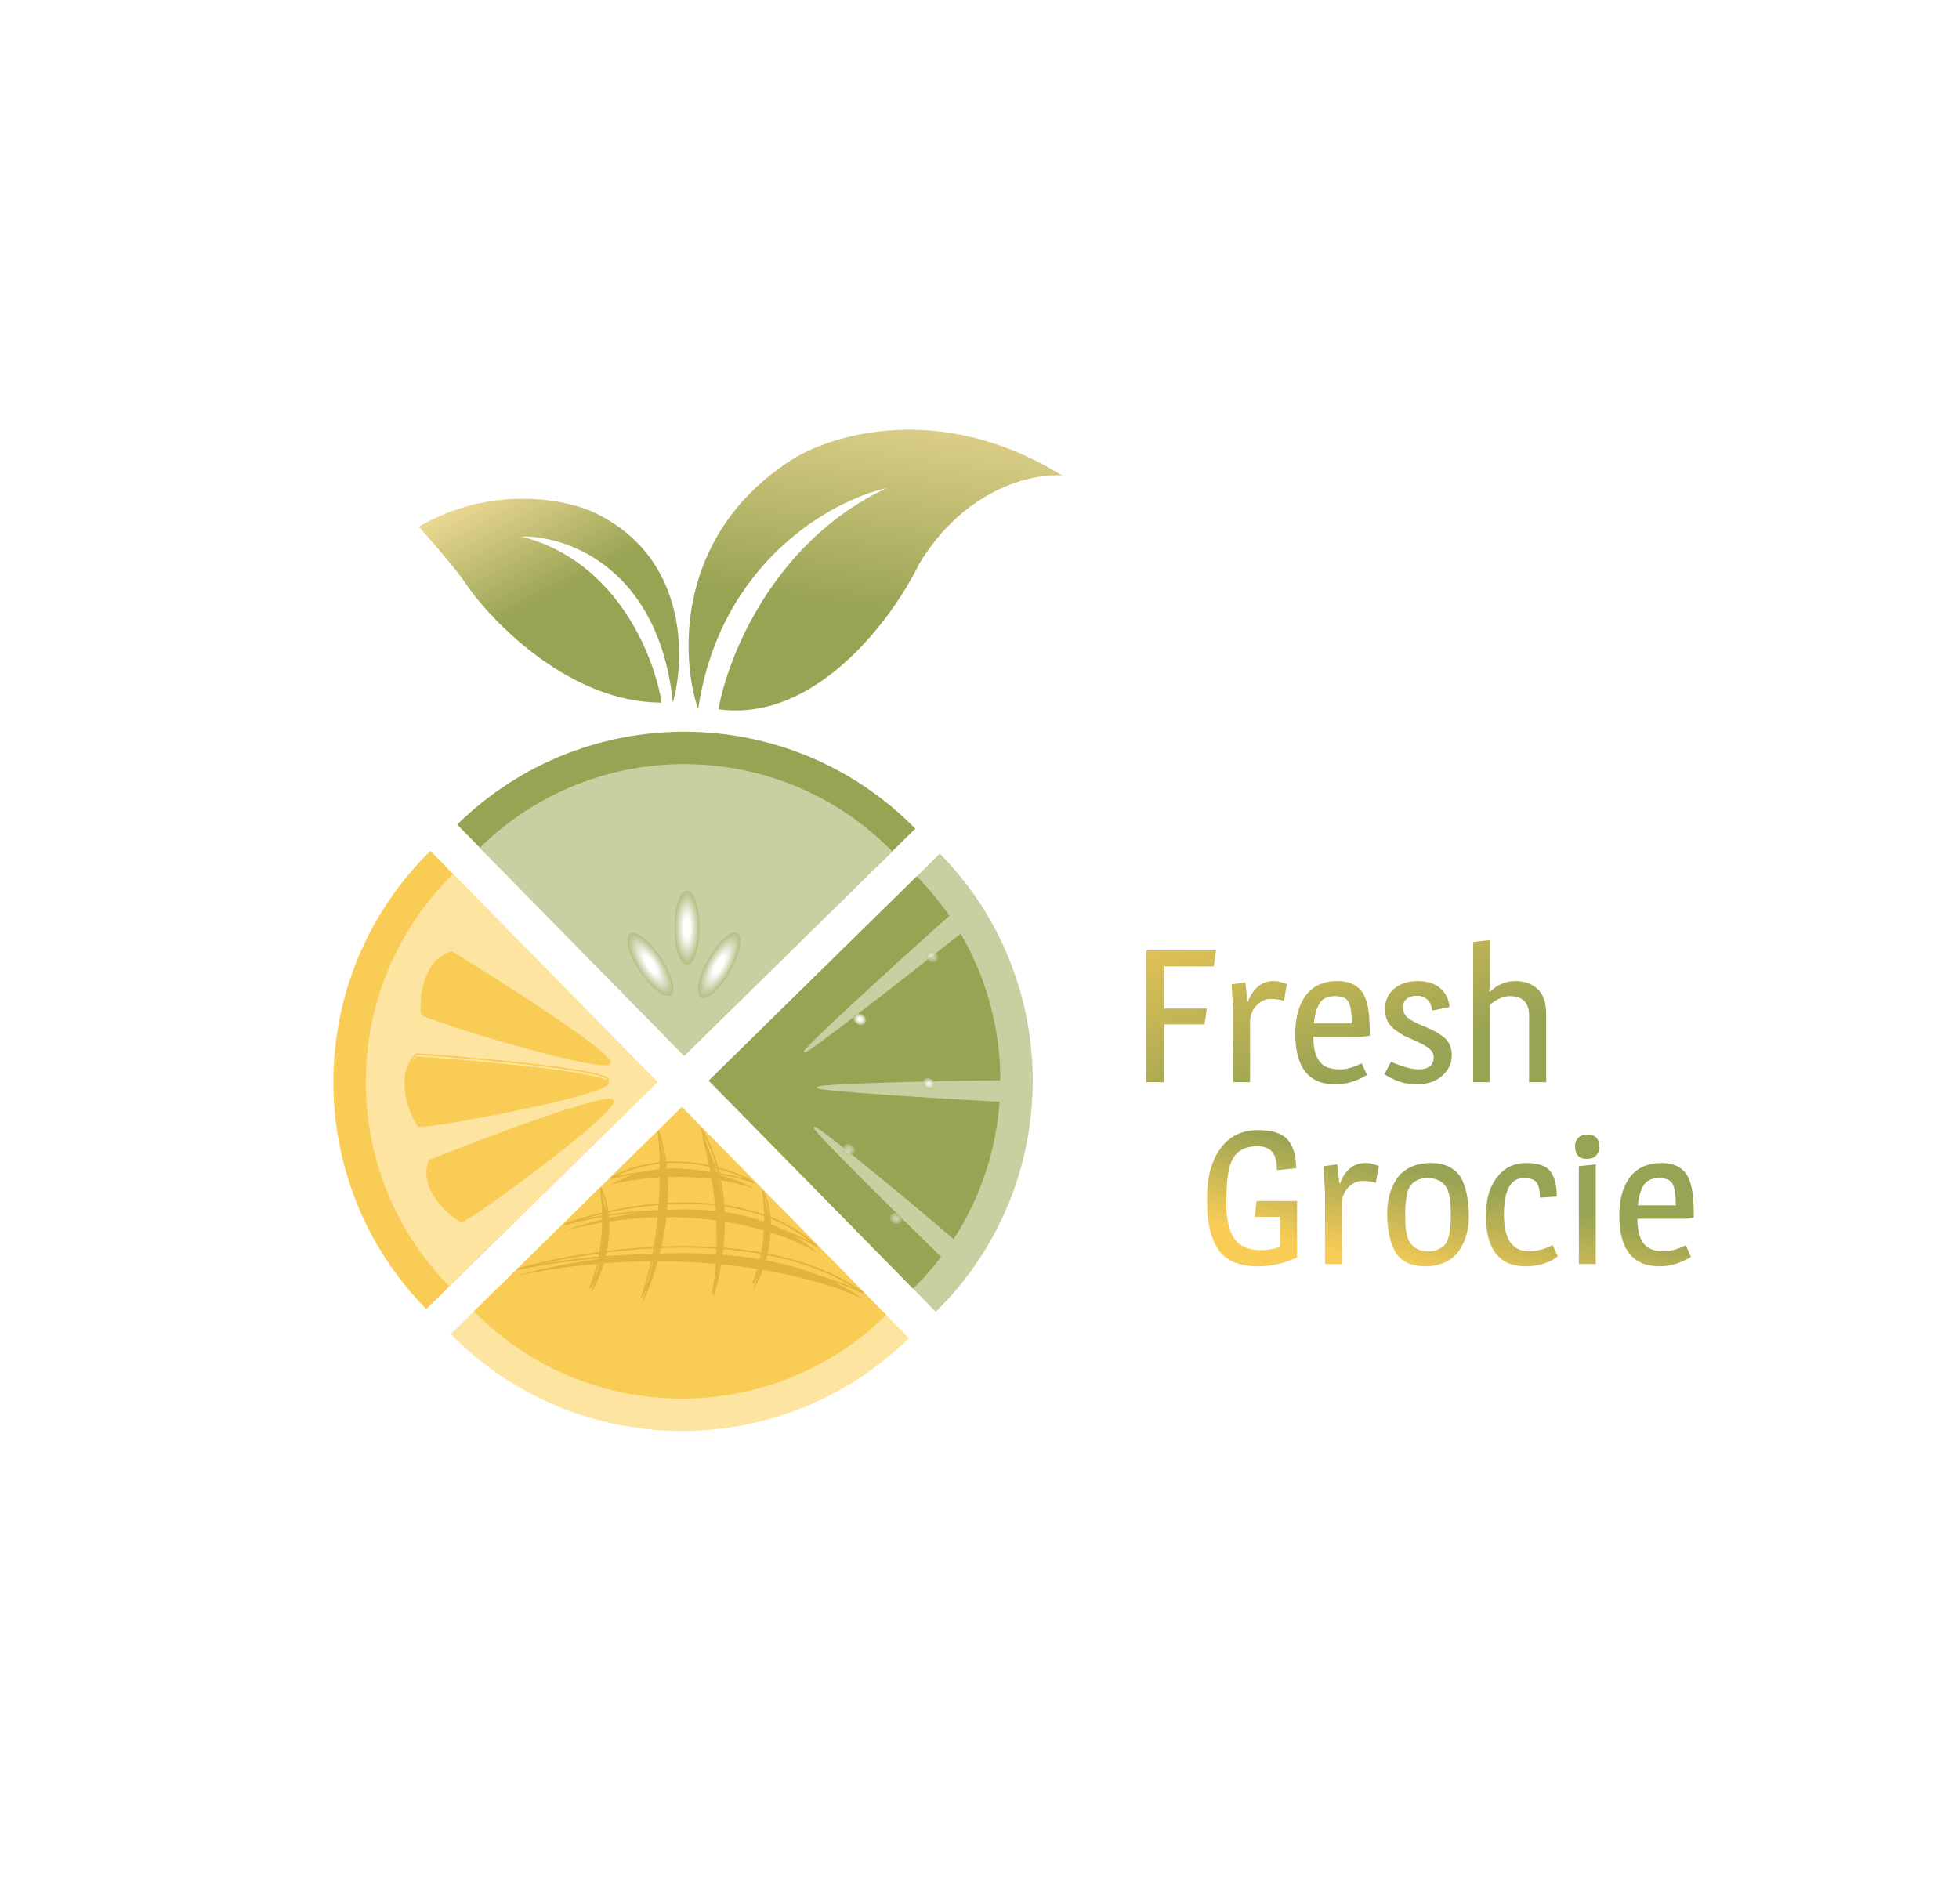<svg width="1249" height="1214" viewBox="0 0 1249 1214" fill="none" xmlns="http://www.w3.org/2000/svg">
<g clip-path="url(#clip0_1_5)">
<rect width="1249" height="1214" fill="white"/>
<path fill-rule="evenodd" clip-rule="evenodd" d="M419.135 689.928L274.369 542.559C192.979 622.512 191.814 753.305 271.767 834.695L419.135 689.928Z" fill="#F9CC56"/>
<path fill-rule="evenodd" clip-rule="evenodd" d="M451.865 689.051L596.631 836.42C678.021 756.467 679.186 625.674 599.233 544.285L451.865 689.051Z" fill="#C9CFA1"/>
<path fill-rule="evenodd" clip-rule="evenodd" d="M291.463 525.767C372.853 445.814 503.646 446.979 583.599 528.369L436.23 673.135L291.463 525.767Z" fill="#98A354"/>
<path fill-rule="evenodd" clip-rule="evenodd" d="M434.77 705.844L287.401 850.611C367.354 932 498.147 933.165 579.537 853.213L434.77 705.844Z" fill="#FEE4A1"/>
<path fill-rule="evenodd" clip-rule="evenodd" d="M302.138 836.134C374.095 909.384 491.809 910.433 565.06 838.476L434.77 705.844L302.138 836.134Z" fill="#F9CC56"/>
<path fill-rule="evenodd" clip-rule="evenodd" d="M582.155 821.683C655.405 749.726 656.454 632.012 584.497 558.761L451.865 689.051L582.155 821.683Z" fill="#98A354"/>
<path fill-rule="evenodd" clip-rule="evenodd" d="M288.845 557.296C215.595 629.253 214.546 746.967 286.503 820.218L419.135 689.928L288.845 557.296Z" fill="#FEE4A1"/>
<path fill-rule="evenodd" clip-rule="evenodd" d="M568.862 542.845C568.862 542.845 568.862 542.845 568.862 542.845C496.905 469.595 379.191 468.546 305.94 540.503L436.23 673.135L568.862 542.845Z" fill="#C9CFA1"/>
<path d="M503.856 293.699C430.292 341.845 434.03 419.452 445.094 452.238C459.089 357.744 531.068 318.85 565.308 311.215C493.18 344.989 463.784 419.303 458.102 452.238C520.183 460.861 569.196 394.152 585.942 359.72C615.009 311.215 658.759 301.783 677 303.131C600.206 255.344 529.573 276.932 503.856 293.699Z" fill="url(#paint0_linear_1_5)"/>
<path d="M297.235 372.625C292.903 365.446 275.273 345.107 267 335.834C313.211 308.915 360.264 318.336 378.014 326.412C438.304 354.409 437.131 419.136 429.008 448C419.982 361.498 360.865 341.368 332.435 342.116C393.447 357.55 417.425 419.136 421.788 448C364.024 448 314.685 397.75 297.235 372.625Z" fill="url(#paint1_linear_1_5)"/>
<path d="M265.667 672.031C252.089 684.697 260.74 706.599 266.763 715.966C271.951 717.65 387.2 696.193 387.651 688.477C388.011 682.304 306.478 674.941 265.667 672.031Z" stroke="#F9CC56"/>
<g filter="url(#filter0_d_1_5)">
<path d="M265.667 672.031C252.089 684.697 260.74 706.599 266.763 715.966C271.951 717.65 387.2 696.193 387.651 688.477C388.011 682.304 306.478 674.941 265.667 672.031Z" fill="#F9CC56"/>
<path d="M265.667 672.031C252.089 684.697 260.74 706.599 266.763 715.966C271.951 717.65 387.2 696.193 387.651 688.477C388.011 682.304 306.478 674.941 265.667 672.031Z" stroke="#F9CC56"/>
</g>
<g filter="url(#filter1_d_1_5)">
<path d="M288.096 605.077C270.207 610.056 267.786 633.48 268.812 644.569C272.639 648.455 384.801 682.55 388.759 675.911C391.925 670.6 322.969 626.475 288.096 605.077Z" fill="#F9CC56"/>
<path d="M288.096 605.077C270.207 610.056 267.786 633.48 268.812 644.569C272.639 648.455 384.801 682.55 388.759 675.911C391.925 670.6 322.969 626.475 288.096 605.077Z" stroke="#F9CC56"/>
</g>
<path d="M642.489 702.32C656.446 699.086 648.533 692.402 642.833 689.465C637.714 688.797 522.065 691.14 521.363 693.376C520.802 695.164 601.88 700.084 642.489 702.32Z" fill="#C9CFA1" stroke="#C9CFA1"/>
<path d="M603.02 803.617C615.465 810.162 614.008 800.033 611.725 794.151C608.379 790.354 521.335 717.697 519.347 718.93C517.756 719.916 574.466 775.799 603.02 803.617Z" fill="#C9CFA1" stroke="#C9CFA1"/>
<path d="M617.21 590.971C626.463 578.707 615.74 579.468 609.221 581.381C604.635 584.532 512.231 668.375 513.099 670.499C513.793 672.198 582.796 618.189 617.21 590.971Z" fill="#C9CFA1" stroke="#C9CFA1"/>
<g filter="url(#filter2_d_1_5)">
<path d="M273.878 737.94C267.146 755.245 284.448 771.219 293.941 777.042C299.345 776.307 393.849 706.94 390.905 699.793C388.55 694.076 311.906 722.842 273.878 737.94Z" fill="#F9CC56"/>
<path d="M273.878 737.94C267.146 755.245 284.448 771.219 293.941 777.042C299.345 776.307 393.849 706.94 390.905 699.793C388.55 694.076 311.906 722.842 273.878 737.94Z" stroke="#F9CC56"/>
</g>
<g filter="url(#filter3_d_1_5)">
<ellipse cx="438" cy="589.5" rx="8" ry="23.5" fill="url(#paint2_radial_1_5)"/>
</g>
<g filter="url(#filter4_d_1_5)">
<ellipse cx="458.537" cy="613.392" rx="8" ry="23.5" transform="rotate(29.509 458.537 613.392)" fill="url(#paint3_radial_1_5)"/>
</g>
<g filter="url(#filter5_d_1_5)">
<ellipse cx="541.208" cy="730.972" rx="4.047" ry="3.422" transform="rotate(29.509 541.208 730.972)" fill="url(#paint4_radial_1_5)" fill-opacity="0.5" shape-rendering="crispEdges"/>
</g>
<g filter="url(#filter6_d_1_5)">
<ellipse cx="571.208" cy="774.972" rx="4.047" ry="3.422" transform="rotate(29.509 571.208 774.972)" fill="url(#paint5_radial_1_5)" fill-opacity="0.5" shape-rendering="crispEdges"/>
</g>
<g filter="url(#filter7_d_1_5)">
<ellipse cx="592.208" cy="688.972" rx="4.047" ry="3.422" transform="rotate(29.509 592.208 688.972)" fill="url(#paint6_radial_1_5)" fill-opacity="0.5" shape-rendering="crispEdges"/>
</g>
<g filter="url(#filter8_d_1_5)">
<ellipse cx="592.208" cy="688.972" rx="4.047" ry="3.422" transform="rotate(29.509 592.208 688.972)" fill="url(#paint7_radial_1_5)" fill-opacity="0.5" shape-rendering="crispEdges"/>
</g>
<g filter="url(#filter9_d_1_5)">
<ellipse cx="594.208" cy="607.972" rx="4.047" ry="3.422" transform="rotate(29.509 594.208 607.972)" fill="url(#paint8_radial_1_5)" fill-opacity="0.5" shape-rendering="crispEdges"/>
</g>
<g filter="url(#filter10_d_1_5)">
<ellipse cx="548.208" cy="647.972" rx="4.047" ry="3.422" transform="rotate(29.509 548.208 647.972)" fill="url(#paint9_radial_1_5)"/>
</g>
<g filter="url(#filter11_d_1_5)">
<ellipse cx="414.657" cy="613.005" rx="8" ry="23.5" transform="rotate(-33.559 414.657 613.005)" fill="url(#paint10_radial_1_5)"/>
</g>
<g filter="url(#filter12_i_1_5)">
<path d="M481.001 754C465.024 744.808 424.293 731.411 389.181 751.362C405.325 747.079 446.29 741.611 481.001 754Z" fill="#E2B43C"/>
</g>
<path d="M481.001 754C465.024 744.808 424.293 731.411 389.181 751.362C405.325 747.079 446.29 741.611 481.001 754Z" stroke="#E2B43C"/>
<g filter="url(#filter13_i_1_5)">
<path d="M454.379 824.597C461.198 805.646 469.335 758.171 447.331 719.876C452.943 737.892 462.21 784.058 454.379 824.597Z" fill="#E2B43C"/>
</g>
<path d="M454.379 824.597C461.198 805.646 469.335 758.171 447.331 719.876C452.943 737.892 462.21 784.058 454.379 824.597Z" stroke="#E2B43C"/>
<g filter="url(#filter14_i_1_5)">
<path d="M409.17 827.041C418.557 809.218 433.833 763.094 419.843 721.18C422.059 740.117 423.028 787.801 409.17 827.041Z" fill="#E2B43C"/>
</g>
<path d="M409.17 827.041C418.557 809.218 433.833 763.094 419.843 721.18C422.059 740.117 423.028 787.801 409.17 827.041Z" stroke="#E2B43C"/>
<g filter="url(#filter15_i_1_5)">
<path d="M376 821.365C383.277 810.672 394.85 782.857 382.932 757.145C385.013 768.698 386.539 797.716 376 821.365Z" fill="#E2B43C"/>
</g>
<path d="M376 821.365C383.277 810.672 394.85 782.857 382.932 757.145C385.013 768.698 386.539 797.716 376 821.365Z" stroke="#E2B43C"/>
<g filter="url(#filter16_i_1_5)">
<path d="M480 818.307C486.654 808.45 497.245 782.815 486.373 759.133C488.267 769.776 489.643 796.51 480 818.307Z" fill="#E2B43C"/>
</g>
<path d="M480 818.307C486.654 808.45 497.245 782.815 486.373 759.133C488.267 769.776 489.643 796.51 480 818.307Z" stroke="#E2B43C"/>
<g filter="url(#filter17_i_1_5)">
<path d="M360.001 780.67C394.738 767.819 475.591 752.694 521.106 795C500.128 781.556 438.538 759.868 360.001 780.67Z" fill="#E2B43C"/>
</g>
<path d="M360.001 780.67C394.738 767.819 475.591 752.694 521.106 795C500.128 781.556 438.538 759.868 360.001 780.67Z" stroke="#E2B43C"/>
<g filter="url(#filter18_i_1_5)">
<path d="M330.001 809.241C377.507 795.714 488.08 779.792 550.325 824.321C521.636 810.17 437.407 787.344 330.001 809.241Z" fill="#E2B43C"/>
</g>
<path d="M330.001 809.241C377.507 795.714 488.08 779.792 550.325 824.321C521.636 810.17 437.407 787.344 330.001 809.241Z" stroke="#E2B43C"/>
<path d="M730.8 606H775.32L773.88 616.2H742.32V643.08H769.44L768 653.16H742.32V690H730.8V606ZM811.762 625.56C813.842 625.56 815.402 625.76 816.442 626.16C817.562 626.48 818.482 626.76 819.202 627C819.922 627.16 820.362 627.28 820.522 627.36L818.602 638.16C816.202 637.36 813.322 636.96 809.962 636.96C806.682 636.96 803.682 638.4 800.962 641.28C798.322 644.08 797.002 647.48 797.002 651.48V690H786.202V644.28L785.242 627.6L794.002 626.4L795.322 638.52H795.802C797.162 634.6 799.202 631.48 801.922 629.16C804.722 626.76 808.002 625.56 811.762 625.56ZM852.71 625.56C859.59 625.56 864.67 627.64 867.95 631.8C870.67 635.16 872.35 640.8 872.99 648.72C873.23 651.84 873.35 655.72 873.35 660.36L868.43 661.08H837.35C837.35 671.16 840.03 677.52 845.39 680.16C847.63 681.28 850.71 681.84 854.63 681.84C858.55 681.84 863.07 680.56 868.19 678L871.55 685.44C864.91 689.44 858.23 691.44 851.51 691.44C834.39 691.44 825.83 680.64 825.83 659.04C825.83 648.8 828.07 640.68 832.55 634.68C837.11 628.6 843.83 625.56 852.71 625.56ZM861.83 652.56C861.83 646.16 861.19 641.68 859.91 639.12C858.63 636.48 855.67 635.16 851.03 635.16C846.47 635.16 843.23 636.72 841.31 639.84C839.39 642.88 838.19 647.12 837.71 652.56H861.83ZM883.003 643.68C883.003 638.16 884.923 633.76 888.763 630.48C892.683 627.2 897.723 625.56 903.883 625.56C910.043 625.56 914.843 627.08 918.283 630.12C921.723 633.08 923.683 637.08 924.163 642.12L913.003 644.4C912.843 641.44 911.883 639.12 910.123 637.44C908.363 635.76 906.083 634.92 903.283 634.92C900.483 634.92 898.323 635.6 896.803 636.96C895.283 638.24 894.523 639.84 894.523 641.76C894.523 643.68 894.843 645.24 895.483 646.44C896.123 647.64 897.163 648.72 898.603 649.68C900.523 651.04 903.203 652.44 906.643 653.88C910.083 655.24 912.603 656.36 914.203 657.24C915.803 658.04 917.643 659.2 919.723 660.72C923.643 663.52 925.603 667.56 925.603 672.84C925.603 678.04 923.523 682.44 919.363 686.04C915.203 689.64 909.723 691.44 902.923 691.44C896.123 691.44 889.363 689.28 882.643 684.96L886.843 677.04C894.363 680.24 900.163 681.84 904.243 681.84C910.803 681.84 914.083 679.28 914.083 674.16C914.083 671.84 913.043 669.92 910.963 668.4C908.963 666.8 906.243 665.28 902.803 663.84C899.363 662.32 896.803 661.16 895.123 660.36C893.523 659.48 891.643 658.24 889.483 656.64C885.163 653.44 883.003 649.12 883.003 643.68ZM949.928 632.4C954.648 627.84 960.008 625.56 966.008 625.56C972.088 625.56 976.888 627.28 980.408 630.72C984.008 634.08 985.808 639.44 985.808 646.8V690H974.888V647.52C974.888 639.28 970.768 635.16 962.528 635.16C960.128 635.16 957.768 635.76 955.448 636.96C953.128 638.08 951.288 639.4 949.928 640.92V690H939.248V600.6L949.928 599.4V626.76L949.448 632.28L949.928 632.4Z" fill="url(#paint11_linear_1_5)"/>
<path d="M802.24 720.56C811.12 720.56 817.36 722.6 820.96 726.68C824.56 730.76 826.36 736.84 826.36 744.92L814.12 746.12C814.12 740.44 813.04 736.48 810.88 734.24C808.8 732 805.8 730.88 801.88 730.88C798.04 730.88 794.92 731.48 792.52 732.68C790.2 733.8 788.36 735.32 787 737.24C785.64 739.16 784.56 741.68 783.76 744.8C782.48 749.92 781.84 757.48 781.84 767.48C781.84 777.4 783.56 784.84 787 789.8C790.52 794.68 796.16 797.12 803.92 797.12C808.32 797.12 812.4 796.4 816.16 794.96V775.88H799.96L801.16 765.8H826.96V801.8C818.8 805.56 810.48 807.44 802 807.44C789.76 807.44 781.24 803.72 776.44 796.28C772.52 790.12 770.28 782.08 769.72 772.16C769.64 769.68 769.6 766.76 769.6 763.4C769.6 750.6 772.4 740.28 778 732.44C783.68 724.52 791.76 720.56 802.24 720.56ZM870.348 741.56C872.428 741.56 873.988 741.76 875.028 742.16C876.148 742.48 877.068 742.76 877.788 743C878.508 743.16 878.948 743.28 879.108 743.36L877.188 754.16C874.788 753.36 871.908 752.96 868.548 752.96C865.268 752.96 862.268 754.4 859.548 757.28C856.908 760.08 855.588 763.48 855.588 767.48V806H844.788V760.28L843.828 743.6L852.588 742.4L853.908 754.52H854.388C855.748 750.6 857.788 747.48 860.508 745.16C863.308 742.76 866.588 741.56 870.348 741.56ZM890.416 751.76C892.496 748.64 895.376 746.16 899.056 744.32C902.816 742.48 907.176 741.56 912.136 741.56C917.176 741.56 921.376 742.52 924.736 744.44C928.176 746.36 930.696 749.04 932.296 752.48C935.096 758.64 936.496 766.2 936.496 775.16C936.496 783.8 934.496 791.12 930.496 797.12C928.416 800.32 925.496 802.84 921.736 804.68C918.056 806.52 913.696 807.44 908.656 807.44C903.696 807.44 899.496 806.48 896.056 804.56C892.696 802.64 890.216 799.92 888.616 796.4C885.816 790.32 884.416 782.8 884.416 773.84C884.416 765.2 886.416 757.84 890.416 751.76ZM921.016 755.48C919.976 754.2 918.536 753.16 916.696 752.36C914.856 751.56 912.616 751.16 909.976 751.16C907.416 751.16 905.216 751.64 903.376 752.6C901.536 753.56 900.136 754.72 899.176 756.08C898.216 757.36 897.496 759.2 897.016 761.6C896.296 765.2 895.936 769.08 895.936 773.24C895.936 777.4 896.016 780.48 896.176 782.48C896.336 784.4 896.696 786.4 897.256 788.48C897.896 790.56 898.776 792.24 899.896 793.52C902.296 796.4 905.976 797.84 910.936 797.84C913.496 797.84 915.696 797.36 917.536 796.4C919.376 795.44 920.776 794.32 921.736 793.04C922.696 791.68 923.416 789.8 923.896 787.4C924.616 783.8 924.976 779.92 924.976 775.76C924.976 771.6 924.896 768.56 924.736 766.64C924.576 764.64 924.176 762.6 923.536 760.52C922.976 758.44 922.136 756.76 921.016 755.48ZM947.345 774.92C947.345 764.92 949.665 756.88 954.305 750.8C959.025 744.64 965.265 741.56 973.025 741.56C980.865 741.56 986.065 743.4 988.625 747.08C991.265 750.68 992.585 755.96 992.585 762.92L981.785 763.64C981.785 759.08 981.105 755.88 979.745 754.04C978.385 752.12 975.625 751.16 971.465 751.16C963.065 751.16 958.865 758.96 958.865 774.56C958.865 790.08 964.225 797.84 974.945 797.84C979.665 797.84 984.665 796.52 989.945 793.88L993.185 801.08C991.185 802.84 988.345 804.36 984.665 805.64C980.985 806.84 977.025 807.44 972.785 807.44C955.825 807.44 947.345 796.6 947.345 774.92ZM1017.42 806H1006.62V743.6L1017.42 742.4V806ZM1011.54 738.92C1006.66 738.92 1004.22 736.2 1004.22 730.76C1004.22 728.76 1004.86 727.04 1006.14 725.6C1007.5 724.16 1009.58 723.44 1012.38 723.44C1017.26 723.44 1019.7 726.16 1019.7 731.6C1019.7 733.6 1019.02 735.32 1017.66 736.76C1016.38 738.2 1014.34 738.92 1011.54 738.92ZM1059.3 741.56C1066.18 741.56 1071.26 743.64 1074.54 747.8C1077.26 751.16 1078.94 756.8 1079.58 764.72C1079.82 767.84 1079.94 771.72 1079.94 776.36L1075.02 777.08H1043.94C1043.94 787.16 1046.62 793.52 1051.98 796.16C1054.22 797.28 1057.3 797.84 1061.22 797.84C1065.14 797.84 1069.66 796.56 1074.78 794L1078.14 801.44C1071.5 805.44 1064.82 807.44 1058.1 807.44C1040.98 807.44 1032.42 796.64 1032.42 775.04C1032.42 764.8 1034.66 756.68 1039.14 750.68C1043.7 744.6 1050.42 741.56 1059.3 741.56ZM1068.42 768.56C1068.42 762.16 1067.78 757.68 1066.5 755.12C1065.22 752.48 1062.26 751.16 1057.62 751.16C1053.06 751.16 1049.82 752.72 1047.9 755.84C1045.98 758.88 1044.78 763.12 1044.3 768.56H1068.42Z" fill="url(#paint12_linear_1_5)"/>
</g>
<defs>
<filter id="filter0_d_1_5" x="255.949" y="671.517" width="134.202" height="49.043" filterUnits="userSpaceOnUse" color-interpolation-filters="sRGB">
<feFlood flood-opacity="0" result="BackgroundImageFix"/>
<feColorMatrix in="SourceAlpha" type="matrix" values="0 0 0 0 0 0 0 0 0 0 0 0 0 0 0 0 0 0 127 0" result="hardAlpha"/>
<feOffset dy="2"/>
<feGaussianBlur stdDeviation="1"/>
<feComposite in2="hardAlpha" operator="out"/>
<feColorMatrix type="matrix" values="0 0 0 0 0 0 0 0 0 0 0 0 0 0 0 0 0 0 0.25 0"/>
<feBlend mode="normal" in2="BackgroundImageFix" result="effect1_dropShadow_1_5"/>
<feBlend mode="normal" in="SourceGraphic" in2="effect1_dropShadow_1_5" result="shape"/>
</filter>
<filter id="filter1_d_1_5" x="266.112" y="604.537" width="125.252" height="76.729" filterUnits="userSpaceOnUse" color-interpolation-filters="sRGB">
<feFlood flood-opacity="0" result="BackgroundImageFix"/>
<feColorMatrix in="SourceAlpha" type="matrix" values="0 0 0 0 0 0 0 0 0 0 0 0 0 0 0 0 0 0 127 0" result="hardAlpha"/>
<feOffset dy="2"/>
<feGaussianBlur stdDeviation="1"/>
<feComposite in2="hardAlpha" operator="out"/>
<feColorMatrix type="matrix" values="0 0 0 0 0 0 0 0 0 0 0 0 0 0 0 0 0 0 0.25 0"/>
<feBlend mode="normal" in2="BackgroundImageFix" result="effect1_dropShadow_1_5"/>
<feBlend mode="normal" in="SourceGraphic" in2="effect1_dropShadow_1_5" result="shape"/>
</filter>
<filter id="filter2_d_1_5" x="269.861" y="698.552" width="123.612" height="83.01" filterUnits="userSpaceOnUse" color-interpolation-filters="sRGB">
<feFlood flood-opacity="0" result="BackgroundImageFix"/>
<feColorMatrix in="SourceAlpha" type="matrix" values="0 0 0 0 0 0 0 0 0 0 0 0 0 0 0 0 0 0 127 0" result="hardAlpha"/>
<feOffset dy="2"/>
<feGaussianBlur stdDeviation="1"/>
<feComposite in2="hardAlpha" operator="out"/>
<feColorMatrix type="matrix" values="0 0 0 0 0 0 0 0 0 0 0 0 0 0 0 0 0 0 0.25 0"/>
<feBlend mode="normal" in2="BackgroundImageFix" result="effect1_dropShadow_1_5"/>
<feBlend mode="normal" in="SourceGraphic" in2="effect1_dropShadow_1_5" result="shape"/>
</filter>
<filter id="filter3_d_1_5" x="428" y="566" width="20" height="51" filterUnits="userSpaceOnUse" color-interpolation-filters="sRGB">
<feFlood flood-opacity="0" result="BackgroundImageFix"/>
<feColorMatrix in="SourceAlpha" type="matrix" values="0 0 0 0 0 0 0 0 0 0 0 0 0 0 0 0 0 0 127 0" result="hardAlpha"/>
<feOffset dy="2"/>
<feGaussianBlur stdDeviation="1"/>
<feComposite in2="hardAlpha" operator="out"/>
<feColorMatrix type="matrix" values="0 0 0 0 0 0 0 0 0 0 0 0 0 0 0 0 0 0 0.25 0"/>
<feBlend mode="normal" in2="BackgroundImageFix" result="effect1_dropShadow_1_5"/>
<feBlend mode="normal" in="SourceGraphic" in2="effect1_dropShadow_1_5" result="shape"/>
</filter>
<filter id="filter4_d_1_5" x="443.028" y="592.56" width="31.019" height="45.663" filterUnits="userSpaceOnUse" color-interpolation-filters="sRGB">
<feFlood flood-opacity="0" result="BackgroundImageFix"/>
<feColorMatrix in="SourceAlpha" type="matrix" values="0 0 0 0 0 0 0 0 0 0 0 0 0 0 0 0 0 0 127 0" result="hardAlpha"/>
<feOffset dy="2"/>
<feGaussianBlur stdDeviation="1"/>
<feComposite in2="hardAlpha" operator="out"/>
<feColorMatrix type="matrix" values="0 0 0 0 0 0 0 0 0 0 0 0 0 0 0 0 0 0 0.25 0"/>
<feBlend mode="normal" in2="BackgroundImageFix" result="effect1_dropShadow_1_5"/>
<feBlend mode="normal" in="SourceGraphic" in2="effect1_dropShadow_1_5" result="shape"/>
</filter>
<filter id="filter5_d_1_5" x="535.302" y="727.387" width="11.811" height="11.169" filterUnits="userSpaceOnUse" color-interpolation-filters="sRGB">
<feFlood flood-opacity="0" result="BackgroundImageFix"/>
<feColorMatrix in="SourceAlpha" type="matrix" values="0 0 0 0 0 0 0 0 0 0 0 0 0 0 0 0 0 0 127 0" result="hardAlpha"/>
<feOffset dy="2"/>
<feGaussianBlur stdDeviation="1"/>
<feComposite in2="hardAlpha" operator="out"/>
<feColorMatrix type="matrix" values="0 0 0 0 0 0 0 0 0 0 0 0 0 0 0 0 0 0 0.25 0"/>
<feBlend mode="normal" in2="BackgroundImageFix" result="effect1_dropShadow_1_5"/>
<feBlend mode="normal" in="SourceGraphic" in2="effect1_dropShadow_1_5" result="shape"/>
</filter>
<filter id="filter6_d_1_5" x="565.302" y="771.387" width="11.811" height="11.169" filterUnits="userSpaceOnUse" color-interpolation-filters="sRGB">
<feFlood flood-opacity="0" result="BackgroundImageFix"/>
<feColorMatrix in="SourceAlpha" type="matrix" values="0 0 0 0 0 0 0 0 0 0 0 0 0 0 0 0 0 0 127 0" result="hardAlpha"/>
<feOffset dy="2"/>
<feGaussianBlur stdDeviation="1"/>
<feComposite in2="hardAlpha" operator="out"/>
<feColorMatrix type="matrix" values="0 0 0 0 0 0 0 0 0 0 0 0 0 0 0 0 0 0 0.25 0"/>
<feBlend mode="normal" in2="BackgroundImageFix" result="effect1_dropShadow_1_5"/>
<feBlend mode="normal" in="SourceGraphic" in2="effect1_dropShadow_1_5" result="shape"/>
</filter>
<filter id="filter7_d_1_5" x="586.302" y="685.387" width="11.811" height="11.169" filterUnits="userSpaceOnUse" color-interpolation-filters="sRGB">
<feFlood flood-opacity="0" result="BackgroundImageFix"/>
<feColorMatrix in="SourceAlpha" type="matrix" values="0 0 0 0 0 0 0 0 0 0 0 0 0 0 0 0 0 0 127 0" result="hardAlpha"/>
<feOffset dy="2"/>
<feGaussianBlur stdDeviation="1"/>
<feComposite in2="hardAlpha" operator="out"/>
<feColorMatrix type="matrix" values="0 0 0 0 0 0 0 0 0 0 0 0 0 0 0 0 0 0 0.25 0"/>
<feBlend mode="normal" in2="BackgroundImageFix" result="effect1_dropShadow_1_5"/>
<feBlend mode="normal" in="SourceGraphic" in2="effect1_dropShadow_1_5" result="shape"/>
</filter>
<filter id="filter8_d_1_5" x="586.302" y="685.387" width="11.811" height="11.169" filterUnits="userSpaceOnUse" color-interpolation-filters="sRGB">
<feFlood flood-opacity="0" result="BackgroundImageFix"/>
<feColorMatrix in="SourceAlpha" type="matrix" values="0 0 0 0 0 0 0 0 0 0 0 0 0 0 0 0 0 0 127 0" result="hardAlpha"/>
<feOffset dy="2"/>
<feGaussianBlur stdDeviation="1"/>
<feComposite in2="hardAlpha" operator="out"/>
<feColorMatrix type="matrix" values="0 0 0 0 0 0 0 0 0 0 0 0 0 0 0 0 0 0 0.25 0"/>
<feBlend mode="normal" in2="BackgroundImageFix" result="effect1_dropShadow_1_5"/>
<feBlend mode="normal" in="SourceGraphic" in2="effect1_dropShadow_1_5" result="shape"/>
</filter>
<filter id="filter9_d_1_5" x="588.302" y="604.387" width="11.811" height="11.169" filterUnits="userSpaceOnUse" color-interpolation-filters="sRGB">
<feFlood flood-opacity="0" result="BackgroundImageFix"/>
<feColorMatrix in="SourceAlpha" type="matrix" values="0 0 0 0 0 0 0 0 0 0 0 0 0 0 0 0 0 0 127 0" result="hardAlpha"/>
<feOffset dy="2"/>
<feGaussianBlur stdDeviation="1"/>
<feComposite in2="hardAlpha" operator="out"/>
<feColorMatrix type="matrix" values="0 0 0 0 0 0 0 0 0 0 0 0 0 0 0 0 0 0 0.25 0"/>
<feBlend mode="normal" in2="BackgroundImageFix" result="effect1_dropShadow_1_5"/>
<feBlend mode="normal" in="SourceGraphic" in2="effect1_dropShadow_1_5" result="shape"/>
</filter>
<filter id="filter10_d_1_5" x="542.302" y="644.387" width="11.811" height="11.169" filterUnits="userSpaceOnUse" color-interpolation-filters="sRGB">
<feFlood flood-opacity="0" result="BackgroundImageFix"/>
<feColorMatrix in="SourceAlpha" type="matrix" values="0 0 0 0 0 0 0 0 0 0 0 0 0 0 0 0 0 0 127 0" result="hardAlpha"/>
<feOffset dy="2"/>
<feGaussianBlur stdDeviation="1"/>
<feComposite in2="hardAlpha" operator="out"/>
<feColorMatrix type="matrix" values="0 0 0 0 0 0 0 0 0 0 0 0 0 0 0 0 0 0 0.25 0"/>
<feBlend mode="normal" in2="BackgroundImageFix" result="effect1_dropShadow_1_5"/>
<feBlend mode="normal" in="SourceGraphic" in2="effect1_dropShadow_1_5" result="shape"/>
</filter>
<filter id="filter11_d_1_5" x="398.053" y="592.925" width="33.209" height="44.161" filterUnits="userSpaceOnUse" color-interpolation-filters="sRGB">
<feFlood flood-opacity="0" result="BackgroundImageFix"/>
<feColorMatrix in="SourceAlpha" type="matrix" values="0 0 0 0 0 0 0 0 0 0 0 0 0 0 0 0 0 0 127 0" result="hardAlpha"/>
<feOffset dy="2"/>
<feGaussianBlur stdDeviation="1"/>
<feComposite in2="hardAlpha" operator="out"/>
<feColorMatrix type="matrix" values="0 0 0 0 0 0 0 0 0 0 0 0 0 0 0 0 0 0 0.25 0"/>
<feBlend mode="normal" in2="BackgroundImageFix" result="effect1_dropShadow_1_5"/>
<feBlend mode="normal" in="SourceGraphic" in2="effect1_dropShadow_1_5" result="shape"/>
</filter>
<filter id="filter12_i_1_5" x="388.934" y="740.504" width="92.317" height="17.967" filterUnits="userSpaceOnUse" color-interpolation-filters="sRGB">
<feFlood flood-opacity="0" result="BackgroundImageFix"/>
<feBlend mode="normal" in="SourceGraphic" in2="BackgroundImageFix" result="shape"/>
<feColorMatrix in="SourceAlpha" type="matrix" values="0 0 0 0 0 0 0 0 0 0 0 0 0 0 0 0 0 0 127 0" result="hardAlpha"/>
<feOffset dy="4"/>
<feGaussianBlur stdDeviation="2"/>
<feComposite in2="hardAlpha" operator="arithmetic" k2="-1" k3="1"/>
<feColorMatrix type="matrix" values="0 0 0 0 0 0 0 0 0 0 0 0 0 0 0 0 0 0 0.25 0"/>
<feBlend mode="normal" in2="shape" result="effect1_innerShadow_1_5"/>
</filter>
<filter id="filter13_i_1_5" x="446.854" y="719.627" width="15.313" height="109.14" filterUnits="userSpaceOnUse" color-interpolation-filters="sRGB">
<feFlood flood-opacity="0" result="BackgroundImageFix"/>
<feBlend mode="normal" in="SourceGraphic" in2="BackgroundImageFix" result="shape"/>
<feColorMatrix in="SourceAlpha" type="matrix" values="0 0 0 0 0 0 0 0 0 0 0 0 0 0 0 0 0 0 127 0" result="hardAlpha"/>
<feOffset dy="4"/>
<feGaussianBlur stdDeviation="2"/>
<feComposite in2="hardAlpha" operator="arithmetic" k2="-1" k3="1"/>
<feColorMatrix type="matrix" values="0 0 0 0 0 0 0 0 0 0 0 0 0 0 0 0 0 0 0.25 0"/>
<feBlend mode="normal" in2="shape" result="effect1_innerShadow_1_5"/>
</filter>
<filter id="filter14_i_1_5" x="408.699" y="721.022" width="17.289" height="110.252" filterUnits="userSpaceOnUse" color-interpolation-filters="sRGB">
<feFlood flood-opacity="0" result="BackgroundImageFix"/>
<feBlend mode="normal" in="SourceGraphic" in2="BackgroundImageFix" result="shape"/>
<feColorMatrix in="SourceAlpha" type="matrix" values="0 0 0 0 0 0 0 0 0 0 0 0 0 0 0 0 0 0 127 0" result="hardAlpha"/>
<feOffset dy="4"/>
<feGaussianBlur stdDeviation="2"/>
<feComposite in2="hardAlpha" operator="arithmetic" k2="-1" k3="1"/>
<feColorMatrix type="matrix" values="0 0 0 0 0 0 0 0 0 0 0 0 0 0 0 0 0 0 0.25 0"/>
<feBlend mode="normal" in2="shape" result="effect1_innerShadow_1_5"/>
</filter>
<filter id="filter15_i_1_5" x="375.543" y="756.935" width="13.028" height="68.712" filterUnits="userSpaceOnUse" color-interpolation-filters="sRGB">
<feFlood flood-opacity="0" result="BackgroundImageFix"/>
<feBlend mode="normal" in="SourceGraphic" in2="BackgroundImageFix" result="shape"/>
<feColorMatrix in="SourceAlpha" type="matrix" values="0 0 0 0 0 0 0 0 0 0 0 0 0 0 0 0 0 0 127 0" result="hardAlpha"/>
<feOffset dy="4"/>
<feGaussianBlur stdDeviation="2"/>
<feComposite in2="hardAlpha" operator="arithmetic" k2="-1" k3="1"/>
<feColorMatrix type="matrix" values="0 0 0 0 0 0 0 0 0 0 0 0 0 0 0 0 0 0 0.25 0"/>
<feBlend mode="normal" in2="shape" result="effect1_innerShadow_1_5"/>
</filter>
<filter id="filter16_i_1_5" x="479.543" y="758.924" width="12.01" height="63.662" filterUnits="userSpaceOnUse" color-interpolation-filters="sRGB">
<feFlood flood-opacity="0" result="BackgroundImageFix"/>
<feBlend mode="normal" in="SourceGraphic" in2="BackgroundImageFix" result="shape"/>
<feColorMatrix in="SourceAlpha" type="matrix" values="0 0 0 0 0 0 0 0 0 0 0 0 0 0 0 0 0 0 127 0" result="hardAlpha"/>
<feOffset dy="4"/>
<feGaussianBlur stdDeviation="2"/>
<feComposite in2="hardAlpha" operator="arithmetic" k2="-1" k3="1"/>
<feColorMatrix type="matrix" values="0 0 0 0 0 0 0 0 0 0 0 0 0 0 0 0 0 0 0.25 0"/>
<feBlend mode="normal" in2="shape" result="effect1_innerShadow_1_5"/>
</filter>
<filter id="filter17_i_1_5" x="359.828" y="766.65" width="161.619" height="32.771" filterUnits="userSpaceOnUse" color-interpolation-filters="sRGB">
<feFlood flood-opacity="0" result="BackgroundImageFix"/>
<feBlend mode="normal" in="SourceGraphic" in2="BackgroundImageFix" result="shape"/>
<feColorMatrix in="SourceAlpha" type="matrix" values="0 0 0 0 0 0 0 0 0 0 0 0 0 0 0 0 0 0 127 0" result="hardAlpha"/>
<feOffset dy="4"/>
<feGaussianBlur stdDeviation="2"/>
<feComposite in2="hardAlpha" operator="arithmetic" k2="-1" k3="1"/>
<feColorMatrix type="matrix" values="0 0 0 0 0 0 0 0 0 0 0 0 0 0 0 0 0 0 0.25 0"/>
<feBlend mode="normal" in2="shape" result="effect1_innerShadow_1_5"/>
</filter>
<filter id="filter18_i_1_5" x="329.864" y="794.509" width="220.752" height="34.26" filterUnits="userSpaceOnUse" color-interpolation-filters="sRGB">
<feFlood flood-opacity="0" result="BackgroundImageFix"/>
<feBlend mode="normal" in="SourceGraphic" in2="BackgroundImageFix" result="shape"/>
<feColorMatrix in="SourceAlpha" type="matrix" values="0 0 0 0 0 0 0 0 0 0 0 0 0 0 0 0 0 0 127 0" result="hardAlpha"/>
<feOffset dy="4"/>
<feGaussianBlur stdDeviation="2"/>
<feComposite in2="hardAlpha" operator="arithmetic" k2="-1" k3="1"/>
<feColorMatrix type="matrix" values="0 0 0 0 0 0 0 0 0 0 0 0 0 0 0 0 0 0 0.25 0"/>
<feBlend mode="normal" in2="shape" result="effect1_innerShadow_1_5"/>
</filter>
<linearGradient id="paint0_linear_1_5" x1="591.827" y1="210.503" x2="557.926" y2="452.99" gradientUnits="userSpaceOnUse">
<stop stop-color="#FEE4A1"/>
<stop offset="0.749" stop-color="#98A354"/>
</linearGradient>
<linearGradient id="paint1_linear_1_5" x1="325.161" y1="246.38" x2="439.099" y2="458.26" gradientUnits="userSpaceOnUse">
<stop offset="0.136" stop-color="#FEE4A1"/>
<stop offset="0.542" stop-color="#98A354"/>
</linearGradient>
<radialGradient id="paint2_radial_1_5" cx="0" cy="0" r="1" gradientUnits="userSpaceOnUse" gradientTransform="translate(438 589.5) rotate(90) scale(29.962 10.2)">
<stop offset="0.211" stop-color="white"/>
<stop offset="1" stop-color="#98A354"/>
</radialGradient>
<radialGradient id="paint3_radial_1_5" cx="0" cy="0" r="1" gradientUnits="userSpaceOnUse" gradientTransform="translate(458.537 613.392) rotate(90) scale(29.962 10.2)">
<stop offset="0.211" stop-color="white"/>
<stop offset="1" stop-color="#98A354"/>
</radialGradient>
<radialGradient id="paint4_radial_1_5" cx="0" cy="0" r="1" gradientUnits="userSpaceOnUse" gradientTransform="translate(541.208 730.972) rotate(90) scale(4.364 5.16)">
<stop offset="0.211" stop-color="white"/>
<stop offset="1" stop-color="#98A354"/>
</radialGradient>
<radialGradient id="paint5_radial_1_5" cx="0" cy="0" r="1" gradientUnits="userSpaceOnUse" gradientTransform="translate(571.208 774.972) rotate(90) scale(4.364 5.16)">
<stop offset="0.211" stop-color="white"/>
<stop offset="1" stop-color="#98A354"/>
</radialGradient>
<radialGradient id="paint6_radial_1_5" cx="0" cy="0" r="1" gradientUnits="userSpaceOnUse" gradientTransform="translate(592.208 688.972) rotate(90) scale(4.364 5.16)">
<stop offset="0.211" stop-color="white"/>
<stop offset="1" stop-color="#98A354"/>
</radialGradient>
<radialGradient id="paint7_radial_1_5" cx="0" cy="0" r="1" gradientUnits="userSpaceOnUse" gradientTransform="translate(592.208 688.972) rotate(90) scale(4.364 5.16)">
<stop offset="0.211" stop-color="white"/>
<stop offset="1" stop-color="#98A354"/>
</radialGradient>
<radialGradient id="paint8_radial_1_5" cx="0" cy="0" r="1" gradientUnits="userSpaceOnUse" gradientTransform="translate(594.208 607.972) rotate(90) scale(4.364 5.16)">
<stop offset="0.211" stop-color="white"/>
<stop offset="1" stop-color="#98A354"/>
</radialGradient>
<radialGradient id="paint9_radial_1_5" cx="0" cy="0" r="1" gradientUnits="userSpaceOnUse" gradientTransform="translate(548.208 647.972) rotate(90) scale(4.364 5.16)">
<stop offset="0.211" stop-color="white"/>
<stop offset="1" stop-color="#98A354"/>
</radialGradient>
<radialGradient id="paint10_radial_1_5" cx="0" cy="0" r="1" gradientUnits="userSpaceOnUse" gradientTransform="translate(414.657 613.005) rotate(90) scale(29.962 10.2)">
<stop offset="0.211" stop-color="white"/>
<stop offset="1" stop-color="#98A354"/>
</radialGradient>
<linearGradient id="paint11_linear_1_5" x1="775.5" y1="552.959" x2="840.985" y2="769.269" gradientUnits="userSpaceOnUse">
<stop stop-color="#F9CC56"/>
<stop offset="0.669" stop-color="#98A354"/>
</linearGradient>
<linearGradient id="paint12_linear_1_5" x1="938.938" y1="703.5" x2="906.707" y2="831.457" gradientUnits="userSpaceOnUse">
<stop offset="0.379" stop-color="#98A354"/>
<stop offset="0.865" stop-color="#F9CC56"/>
</linearGradient>
<clipPath id="clip0_1_5">
<rect width="1249" height="1214" fill="white"/>
</clipPath>
</defs>
</svg>
